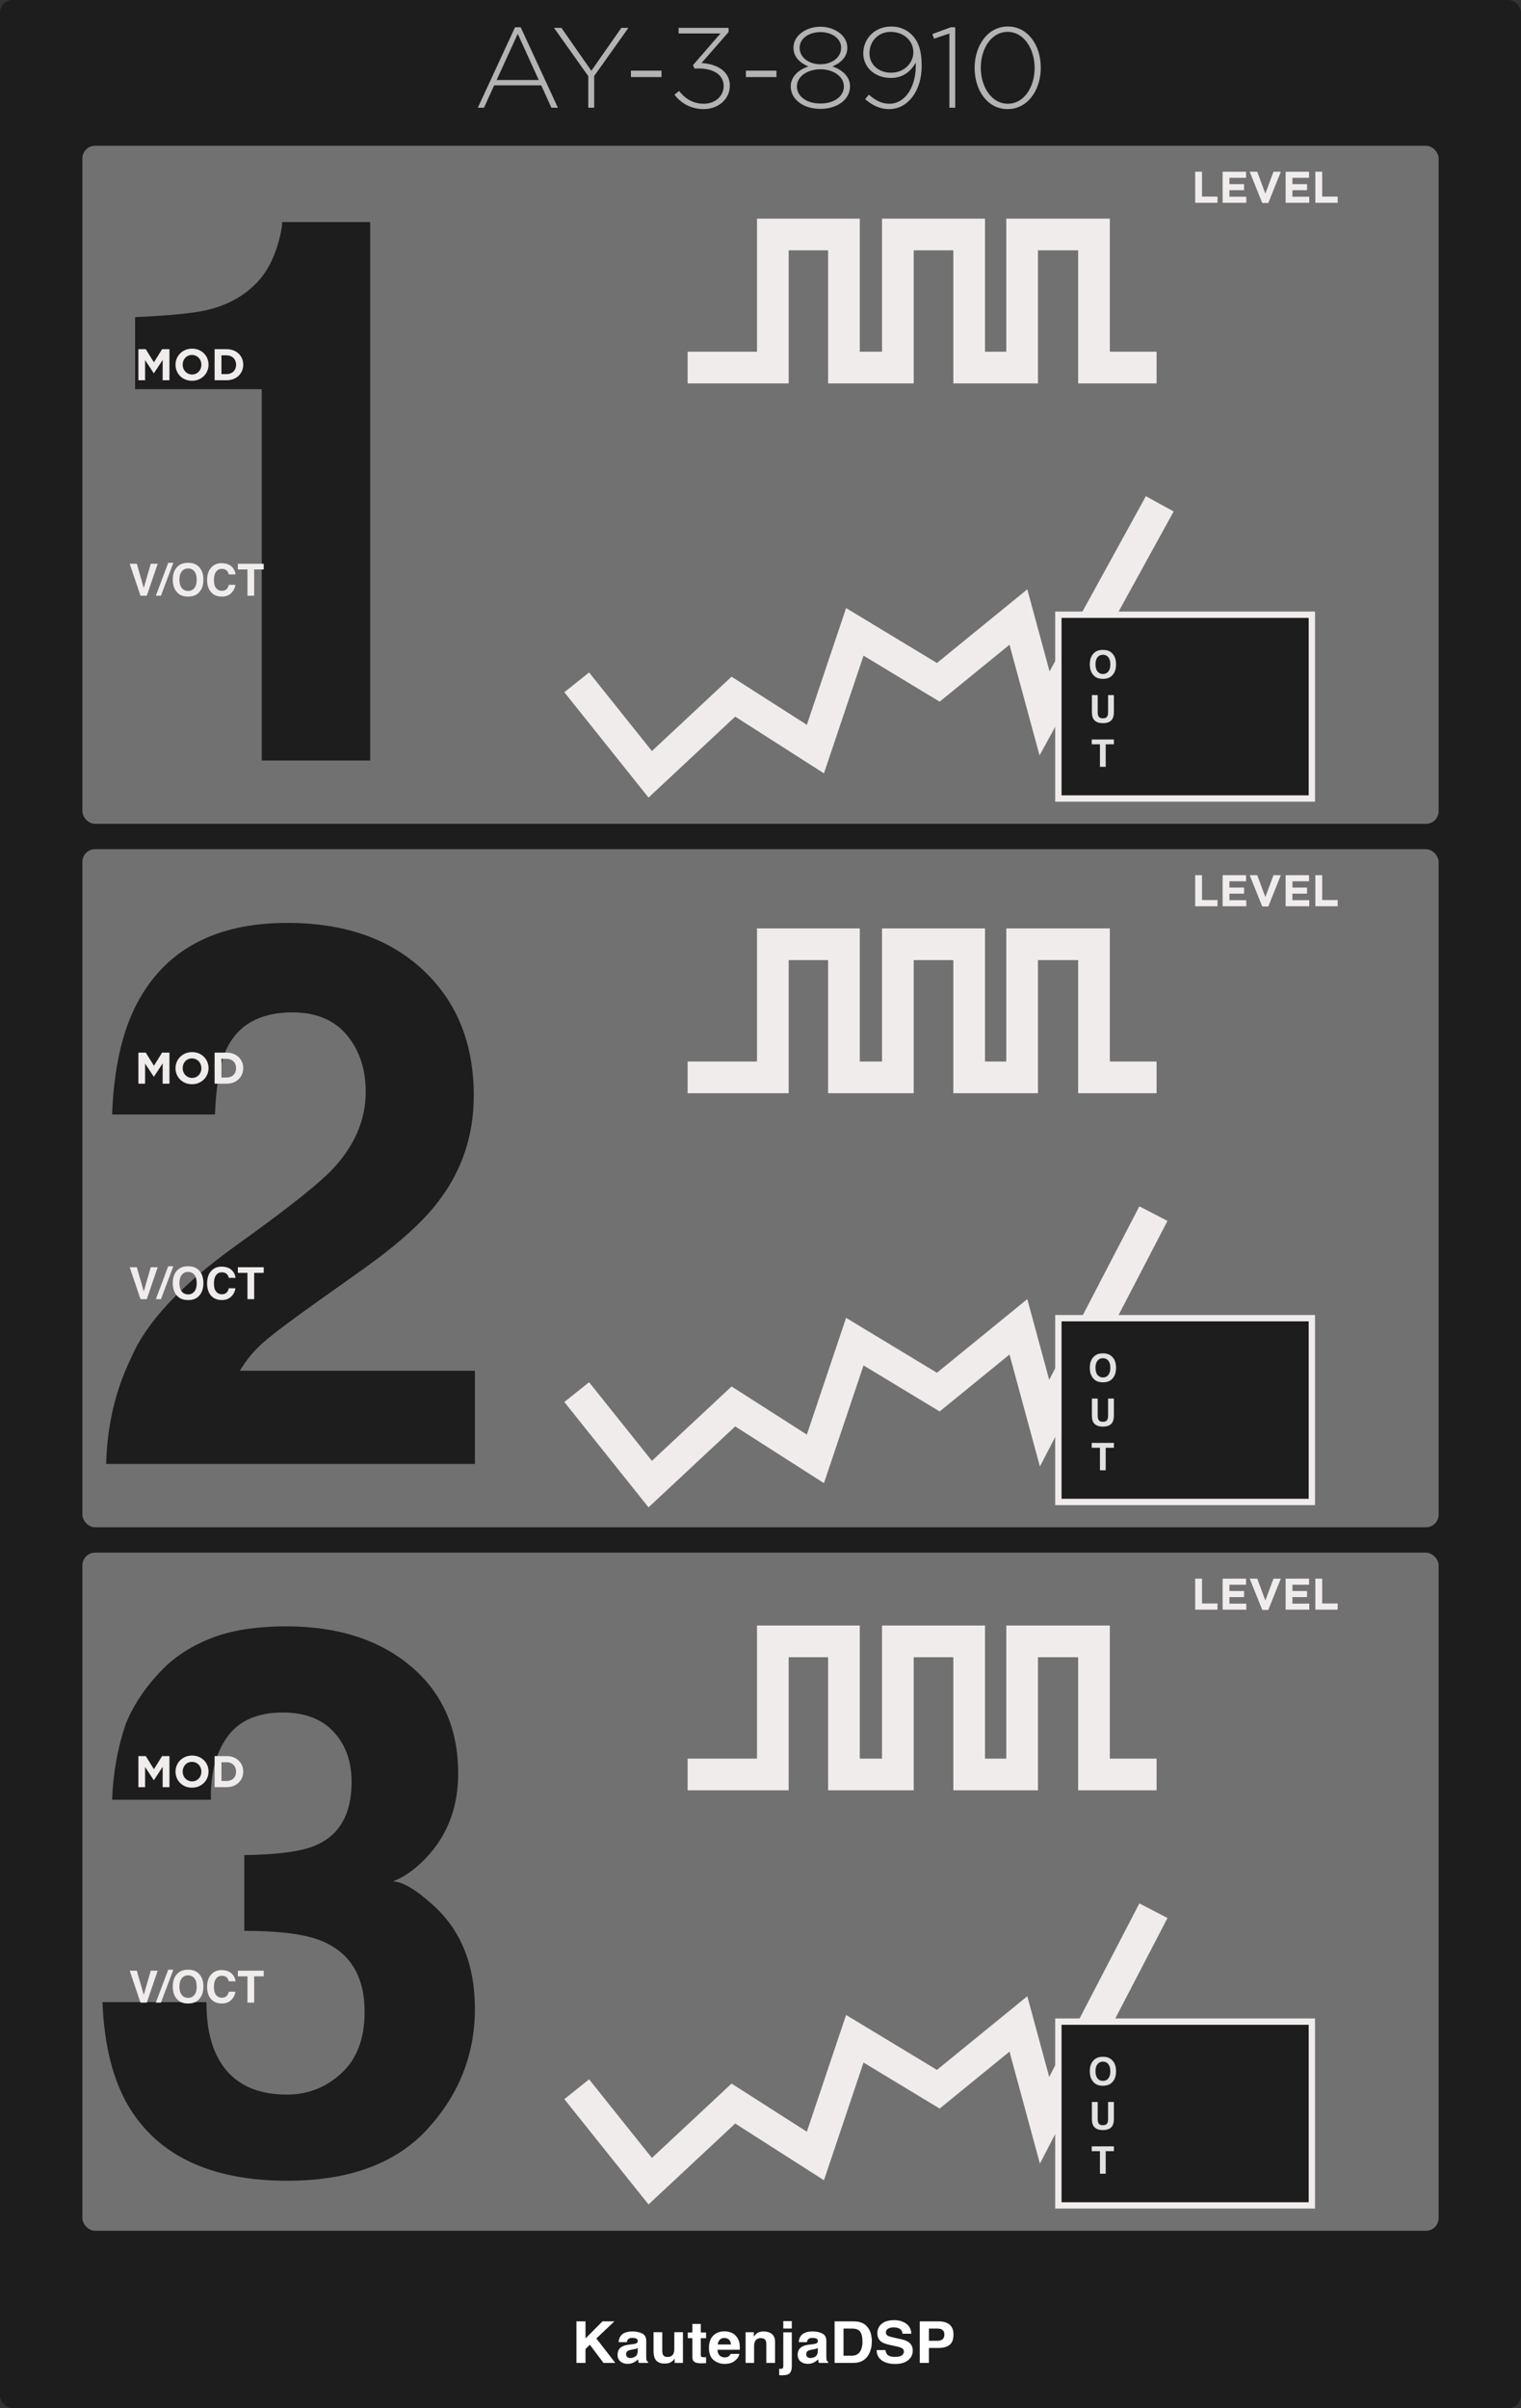 <?xml version="1.0" encoding="UTF-8"?>
<svg width="240px" height="380px" viewBox="0 0 240 380" version="1.1" xmlns="http://www.w3.org/2000/svg" xmlns:xlink="http://www.w3.org/1999/xlink">
    <rect x="0" y="0" width="240" height="380" fill="#333333" stroke="none"/>
    <!-- Generator: Sketch 58 (84663) - https://sketch.com -->
    <title>AY_3_8910</title>
    <desc>Created with Sketch.</desc>
    <g id="AY_3_8910" stroke="none" stroke-width="1" fill="none" fill-rule="evenodd">
        <g id="bg">
            <rect id="cover" fill="#1D1D1D" x="0" y="0" width="240" height="380" rx="2"></rect>
            <g id="Logo/Panel/DarkMode" transform="translate(89, 364)" fill="#FFFFFF" fill-rule="nonzero">
                <g id="Logo/Print/DarkMode">
                    <path d="M1.958,2.299 L3.386,2.299 L3.386,4.997 L6.067,2.299 L7.943,2.299 L5.096,4.997 L8.089,8.851 L6.223,8.851 L4.078,5.988 L3.386,6.659 L3.386,8.851 L1.958,8.851 L1.958,2.299 Z M11.628,6.495 C11.543,6.545 11.457,6.586 11.371,6.617 C11.284,6.648 11.166,6.677 11.015,6.704 L10.713,6.757 C10.431,6.804 10.228,6.862 10.106,6.93 C9.898,7.046 9.795,7.225 9.795,7.468 C9.795,7.684 9.858,7.841 9.985,7.937 C10.113,8.033 10.267,8.082 10.45,8.082 C10.739,8.082 11.005,8.002 11.248,7.842 C11.492,7.682 11.618,7.39 11.628,6.966 L11.628,6.495 Z M10.812,5.904 C11.061,5.874 11.238,5.837 11.345,5.792 C11.537,5.715 11.632,5.595 11.632,5.432 C11.632,5.234 11.559,5.097 11.413,5.021 C11.267,4.946 11.053,4.908 10.77,4.908 C10.453,4.908 10.228,4.982 10.096,5.13 C10.002,5.24 9.939,5.388 9.908,5.575 L8.612,5.575 C8.64,5.151 8.766,4.803 8.989,4.53 C9.344,4.103 9.953,3.89 10.817,3.89 C11.379,3.89 11.879,3.995 12.316,4.206 C12.752,4.416 12.971,4.813 12.971,5.397 L12.971,7.619 C12.971,7.773 12.974,7.96 12.98,8.179 C12.99,8.345 13.016,8.458 13.06,8.517 C13.104,8.576 13.17,8.625 13.258,8.664 L13.258,8.851 L11.797,8.851 C11.756,8.753 11.728,8.661 11.712,8.575 C11.697,8.489 11.684,8.391 11.675,8.282 C11.489,8.471 11.276,8.633 11.034,8.766 C10.745,8.923 10.418,9.002 10.054,9.002 C9.589,9.002 9.205,8.877 8.902,8.626 C8.598,8.376 8.447,8.021 8.447,7.562 C8.447,6.966 8.69,6.535 9.177,6.268 C9.444,6.123 9.837,6.019 10.355,5.957 L10.812,5.904 Z M15.501,4.005 L15.501,6.926 C15.501,7.201 15.536,7.409 15.605,7.548 C15.727,7.794 15.968,7.917 16.326,7.917 C16.785,7.917 17.099,7.742 17.268,7.393 C17.356,7.203 17.4,6.953 17.4,6.641 L17.4,4.005 L18.762,4.005 L18.762,8.851 L17.457,8.851 L17.457,8.166 L17.441,8.187 C17.424,8.21 17.398,8.248 17.363,8.299 C17.312,8.373 17.253,8.439 17.184,8.495 C16.973,8.673 16.77,8.794 16.573,8.859 C16.377,8.925 16.147,8.957 15.883,8.957 C15.123,8.957 14.611,8.699 14.347,8.184 C14.199,7.899 14.125,7.48 14.125,6.926 L14.125,4.005 L15.501,4.005 Z M19.53,4.952 L19.53,4.05 L20.247,4.05 L20.247,2.699 L21.576,2.699 L21.576,4.05 L22.41,4.05 L22.41,4.952 L21.576,4.952 L21.576,7.513 C21.576,7.711 21.602,7.835 21.656,7.884 C21.709,7.933 21.872,7.957 22.146,7.957 C22.187,7.957 22.23,7.956 22.275,7.955 C22.321,7.953 22.366,7.951 22.41,7.948 L22.41,8.895 L21.774,8.917 C21.139,8.938 20.705,8.834 20.473,8.606 C20.322,8.461 20.247,8.237 20.247,7.935 L20.247,4.952 L19.53,4.952 Z M25.298,4.921 C24.987,4.921 24.746,5.013 24.575,5.197 C24.404,5.38 24.296,5.629 24.252,5.944 L26.34,5.944 C26.318,5.609 26.21,5.355 26.017,5.181 C25.824,5.008 25.584,4.921 25.298,4.921 Z M25.298,3.877 C25.726,3.877 26.111,3.952 26.453,4.103 C26.795,4.254 27.078,4.493 27.301,4.819 C27.502,5.106 27.633,5.44 27.692,5.819 C27.727,6.041 27.741,6.361 27.735,6.779 L24.219,6.779 C24.238,7.265 24.4,7.606 24.705,7.802 C24.89,7.923 25.113,7.984 25.374,7.984 C25.65,7.984 25.875,7.91 26.048,7.762 C26.142,7.682 26.225,7.57 26.297,7.428 L27.669,7.428 C27.634,7.716 27.476,8.007 27.193,8.304 C26.753,8.775 26.137,9.011 25.346,9.011 C24.692,9.011 24.116,8.812 23.616,8.415 C23.117,8.018 22.867,7.372 22.867,6.477 C22.867,5.638 23.092,4.995 23.543,4.548 C23.994,4.1 24.579,3.877 25.298,3.877 Z M31.486,3.89 C32.017,3.89 32.451,4.021 32.789,4.283 C33.127,4.546 33.295,4.98 33.295,5.588 L33.295,8.851 L31.919,8.851 L31.919,5.904 C31.919,5.649 31.883,5.453 31.811,5.317 C31.679,5.068 31.428,4.943 31.057,4.943 C30.601,4.943 30.289,5.126 30.119,5.49 C30.031,5.683 29.987,5.929 29.987,6.228 L29.987,8.851 L28.649,8.851 L28.649,4.014 L29.945,4.014 L29.945,4.721 C30.118,4.472 30.281,4.293 30.435,4.183 C30.711,3.988 31.062,3.89 31.486,3.89 Z M35.939,3.428 L34.596,3.428 L34.596,2.259 L35.939,2.259 L35.939,3.428 Z M33.95,10.793 L33.95,9.78 L34.098,9.79 L34.098,9.79 L34.111,9.791 C34.142,9.792 34.17,9.793 34.196,9.793 C34.327,9.793 34.427,9.763 34.495,9.702 C34.562,9.641 34.596,9.523 34.596,9.348 L34.596,4.028 L35.939,4.028 L35.939,9.371 C35.939,9.86 35.837,10.221 35.633,10.455 C35.435,10.682 35.054,10.799 34.488,10.806 L34.431,10.806 C34.408,10.806 34.378,10.806 34.342,10.805 L34.048,10.796 C34.017,10.795 33.985,10.794 33.95,10.793 Z M40.048,6.495 C39.964,6.545 39.878,6.586 39.792,6.617 C39.705,6.648 39.587,6.677 39.436,6.704 L39.134,6.757 C38.851,6.804 38.649,6.862 38.526,6.93 C38.319,7.046 38.215,7.225 38.215,7.468 C38.215,7.684 38.279,7.841 38.406,7.937 C38.533,8.033 38.688,8.082 38.87,8.082 C39.159,8.082 39.426,8.002 39.669,7.842 C39.912,7.682 40.039,7.39 40.048,6.966 L40.048,6.495 Z M39.233,5.904 C39.481,5.874 39.659,5.837 39.766,5.792 C39.957,5.715 40.053,5.595 40.053,5.432 C40.053,5.234 39.98,5.097 39.834,5.021 C39.688,4.946 39.473,4.908 39.191,4.908 C38.873,4.908 38.649,4.982 38.517,5.13 C38.423,5.24 38.36,5.388 38.328,5.575 L37.032,5.575 C37.061,5.151 37.186,4.803 37.409,4.53 C37.764,4.103 38.374,3.89 39.238,3.89 C39.8,3.89 40.3,3.995 40.736,4.206 C41.173,4.416 41.391,4.813 41.391,5.397 L41.391,7.619 C41.391,7.773 41.395,7.96 41.401,8.179 C41.41,8.345 41.437,8.458 41.481,8.517 C41.525,8.576 41.591,8.625 41.679,8.664 L41.679,8.851 L40.218,8.851 C40.177,8.753 40.149,8.661 40.133,8.575 C40.117,8.489 40.105,8.391 40.095,8.282 C39.91,8.471 39.696,8.633 39.455,8.766 C39.166,8.923 38.839,9.002 38.474,9.002 C38.009,9.002 37.625,8.877 37.322,8.626 C37.019,8.376 36.867,8.021 36.867,7.562 C36.867,6.966 37.111,6.535 37.598,6.268 C37.865,6.123 38.258,6.019 38.776,5.957 L39.233,5.904 Z M44.101,3.437 L44.101,7.713 L45.439,7.713 C46.124,7.713 46.602,7.394 46.872,6.757 C47.02,6.407 47.093,5.991 47.093,5.508 C47.093,4.841 46.983,4.329 46.761,3.972 C46.54,3.615 46.099,3.437 45.439,3.437 L44.101,3.437 Z M45.684,2.299 C46.115,2.305 46.473,2.352 46.759,2.441 C47.246,2.592 47.64,2.869 47.942,3.272 C48.184,3.598 48.349,3.951 48.436,4.33 C48.524,4.709 48.568,5.071 48.568,5.415 C48.568,6.286 48.383,7.024 48.012,7.628 C47.51,8.443 46.734,8.851 45.684,8.851 L42.692,8.851 L42.692,2.299 L45.684,2.299 Z M50.713,6.828 C50.757,7.127 50.843,7.351 50.972,7.499 C51.207,7.769 51.611,7.904 52.183,7.904 C52.525,7.904 52.803,7.868 53.017,7.797 C53.422,7.661 53.625,7.407 53.625,7.037 C53.625,6.821 53.524,6.653 53.323,6.535 C53.132,6.425 52.838,6.327 52.44,6.241 L51.641,6.072 C50.918,5.918 50.419,5.751 50.142,5.57 C49.674,5.268 49.44,4.795 49.44,4.152 C49.44,3.565 49.666,3.078 50.119,2.69 C50.571,2.302 51.236,2.107 52.112,2.107 C52.844,2.107 53.469,2.29 53.985,2.656 C54.502,3.022 54.773,3.554 54.798,4.25 L53.403,4.25 C53.378,3.856 53.196,3.576 52.857,3.41 C52.631,3.3 52.349,3.245 52.013,3.245 C51.639,3.245 51.341,3.316 51.118,3.459 C50.895,3.601 50.783,3.8 50.783,4.054 C50.783,4.278 50.883,4.447 51.084,4.563 L51.113,4.579 C51.249,4.653 51.532,4.739 51.963,4.838 L53.215,5.121 C53.74,5.24 54.135,5.398 54.402,5.597 C54.817,5.905 55.024,6.351 55.024,6.935 C55.024,7.533 54.782,8.03 54.296,8.426 C53.811,8.822 53.125,9.019 52.239,9.019 C51.335,9.019 50.623,8.825 50.105,8.435 C49.586,8.045 49.327,7.51 49.327,6.828 L50.713,6.828 Z M60.01,4.383 C60.01,4.043 59.915,3.8 59.725,3.654 C59.535,3.509 59.269,3.437 58.926,3.437 L57.574,3.437 L57.574,5.366 L58.926,5.366 C59.269,5.366 59.535,5.287 59.725,5.13 C59.915,4.973 60.01,4.724 60.01,4.383 Z M61.448,4.374 C61.448,5.148 61.24,5.695 60.825,6.015 C60.411,6.335 59.819,6.495 59.049,6.495 L57.574,6.495 L57.574,8.851 L56.132,8.851 L56.132,2.299 L59.157,2.299 C59.855,2.299 60.411,2.467 60.825,2.805 C61.24,3.143 61.448,3.666 61.448,4.374 Z" id="KautenjaDSP"></path>
                </g>
            </g>
            <g id="tone3" transform="translate(13, 245)">
                <rect id="bg" fill="#717171" x="0" y="-2.84217094e-14" width="214" height="107" rx="2"></rect>
                <g id="waveart" transform="translate(78, 14)" stroke="#F0ECEB" stroke-width="5">
                    <polyline id="Path-2" points="2.33146835e-15 70.668 11.598 85.18 24.721 72.928 37.662 81.202 43.882 62.703 57.055 70.668 69.694 60.363 73.821 75.567 91 42.5"></polyline>
                    <polyline id="Path-3" points="17.5 21 30.946 21 30.946 0 42.167 0 42.167 21 50.675 21 50.675 0 61.927 0 61.927 21 70.282 21 70.282 0 81.622 0 81.622 21 91.5 21"></polyline>
                </g>
                <g id="Header" fill="#1D1D1D" fill-rule="nonzero">
                    <path d="M19.57,70.926 C19.57,74.324 20.117,77.137 21.211,79.363 C23.242,83.465 26.934,85.516 32.285,85.516 C35.566,85.516 38.428,84.393 40.869,82.146 C43.311,79.9 44.531,76.668 44.531,72.449 C44.531,66.863 42.266,63.133 37.734,61.258 C35.156,60.203 31.094,59.676 25.547,59.676 L25.547,47.723 C30.977,47.645 34.766,47.117 36.914,46.141 C40.625,44.5 42.48,41.18 42.48,36.18 C42.48,32.937 41.533,30.301 39.639,28.27 C37.744,26.238 35.078,25.223 31.641,25.223 C27.695,25.223 24.795,26.473 22.939,28.973 C21.084,31.473 20.195,34.812 20.273,38.992 L4.688,38.992 C4.844,34.773 5.566,30.77 6.855,26.98 C8.223,23.66 10.371,20.594 13.301,17.781 C15.488,15.789 18.086,14.266 21.094,13.211 C24.102,12.156 27.793,11.629 32.168,11.629 C40.293,11.629 46.846,13.728 51.826,17.928 C56.807,22.127 59.297,27.762 59.297,34.832 C59.297,39.832 57.813,44.051 54.844,47.488 C52.969,49.637 51.016,51.102 48.984,51.883 C50.508,51.883 52.695,53.191 55.547,55.809 C59.805,59.754 61.934,65.144 61.934,71.98 C61.934,79.168 59.443,85.486 54.463,90.936 C49.482,96.385 42.109,99.109 32.344,99.109 C20.312,99.109 11.953,95.184 7.266,87.332 C4.805,83.152 3.438,77.684 3.164,70.926 L19.57,70.926 Z" id="3"></path>
                </g>
                <g id="Out" transform="translate(154, 74)">
                    <rect id="Rectangle" stroke="#F0ECEB" fill="#1D1D1D" x="0" y="0" width="40" height="29"></rect>
                    <path d="M7.034,9.355 C7.391,9.355 7.675,9.224 7.885,8.96 C8.095,8.696 8.2,8.321 8.2,7.835 C8.2,7.351 8.095,6.976 7.885,6.711 C7.675,6.447 7.391,6.314 7.034,6.314 C6.676,6.314 6.391,6.446 6.178,6.71 C5.965,6.974 5.859,7.349 5.859,7.835 C5.859,8.321 5.965,8.696 6.178,8.96 C6.391,9.224 6.676,9.355 7.034,9.355 Z M9.102,7.835 C9.102,8.61 8.884,9.204 8.449,9.616 C8.123,9.952 7.651,10.12 7.034,10.12 C6.417,10.12 5.945,9.952 5.619,9.616 C5.181,9.204 4.962,8.61 4.962,7.835 C4.962,7.044 5.181,6.45 5.619,6.054 C5.945,5.718 6.417,5.55 7.034,5.55 C7.651,5.55 8.123,5.718 8.449,6.054 C8.884,6.45 9.102,7.044 9.102,7.835 Z M5.291,12.682 L6.208,12.682 L6.208,15.336 C6.208,15.633 6.243,15.85 6.313,15.986 C6.422,16.229 6.661,16.35 7.028,16.35 C7.393,16.35 7.63,16.229 7.74,15.986 C7.81,15.85 7.845,15.633 7.845,15.336 L7.845,12.682 L8.762,12.682 L8.762,15.336 C8.762,15.795 8.691,16.152 8.548,16.408 C8.283,16.877 7.776,17.111 7.028,17.111 C6.28,17.111 5.772,16.877 5.504,16.408 C5.362,16.152 5.291,15.795 5.291,15.336 L5.291,12.682 Z M8.762,19.682 L8.762,20.446 L7.47,20.446 L7.47,24 L6.562,24 L6.562,20.446 L5.264,20.446 L5.264,19.682 L8.762,19.682 Z" id="OUT" fill="#E1E1E1" fill-rule="nonzero"></path>
                </g>
                <g id="Level" transform="translate(169, 1)" fill="#F0ECEB" fill-rule="nonzero">
                    <path d="M10.109,8 L10.109,7.02 L7.666,7.02 L7.666,3.1 L6.588,3.1 L6.588,8 L10.109,8 Z M14.652,8 L14.652,7.041 L11.992,7.041 L11.992,6.012 L14.302,6.012 L14.302,5.053 L11.992,5.053 L11.992,4.059 L14.617,4.059 L14.617,3.1 L10.921,3.1 L10.921,8 L14.652,8 Z M20.105,3.1 L18.943,3.1 L17.662,6.551 L16.381,3.1 L15.191,3.1 L17.172,8.035 L18.124,8.035 L20.105,3.1 Z M24.592,8 L24.592,7.041 L21.932,7.041 L21.932,6.012 L24.242,6.012 L24.242,5.053 L21.932,5.053 L21.932,4.059 L24.557,4.059 L24.557,3.1 L20.861,3.1 L20.861,8 L24.592,8 Z M29.072,8 L25.551,8 L25.551,3.1 L26.629,3.1 L26.629,7.02 L29.072,7.02 L29.072,8 Z" id="LEVEL"></path>
                </g>
                <g id="Freq" transform="translate(34, 7)"></g>
                <g id="VOCT" transform="translate(3, 65)" fill="#F0ECEB" fill-rule="nonzero">
                    <path d="M7.788,0.962 L8.882,0.962 L7.163,6 L6.168,6 L4.466,0.962 L5.59,0.962 L6.684,4.787 L7.788,0.962 Z M10.543,0.808 L11.353,0.808 L9.395,6 L8.591,6 L10.543,0.808 Z M13.681,5.248 C14.098,5.248 14.429,5.094 14.674,4.787 C14.919,4.479 15.041,4.042 15.041,3.474 C15.041,2.909 14.919,2.472 14.674,2.163 C14.429,1.855 14.098,1.7 13.681,1.7 C13.264,1.7 12.931,1.854 12.683,2.162 C12.434,2.469 12.31,2.907 12.31,3.474 C12.31,4.042 12.434,4.479 12.683,4.787 C12.931,5.094 13.264,5.248 13.681,5.248 Z M16.094,3.474 C16.094,4.379 15.84,5.071 15.332,5.552 C14.951,5.944 14.401,6.14 13.681,6.14 C12.961,6.14 12.41,5.944 12.03,5.552 C11.519,5.071 11.264,4.379 11.264,3.474 C11.264,2.551 11.519,1.859 12.03,1.396 C12.41,1.004 12.961,0.808 13.681,0.808 C14.401,0.808 14.951,1.004 15.332,1.396 C15.84,1.859 16.094,2.551 16.094,3.474 Z M16.678,3.522 C16.678,2.642 16.914,1.965 17.386,1.488 C17.796,1.074 18.318,0.866 18.951,0.866 C19.799,0.866 20.419,1.144 20.811,1.7 C21.027,2.012 21.143,2.326 21.159,2.64 L20.106,2.64 C20.038,2.399 19.95,2.216 19.843,2.093 C19.652,1.875 19.368,1.765 18.992,1.765 C18.609,1.765 18.307,1.92 18.086,2.228 C17.865,2.537 17.755,2.974 17.755,3.539 C17.755,4.104 17.872,4.527 18.105,4.809 C18.339,5.09 18.636,5.231 18.996,5.231 C19.365,5.231 19.646,5.11 19.84,4.869 C19.947,4.739 20.036,4.544 20.106,4.284 L21.149,4.284 C21.058,4.833 20.825,5.28 20.45,5.624 C20.075,5.968 19.595,6.14 19.009,6.14 C18.285,6.14 17.715,5.908 17.3,5.443 C16.886,4.976 16.678,4.335 16.678,3.522 Z M25.613,0.962 L25.613,1.854 L24.105,1.854 L24.105,6 L23.046,6 L23.046,1.854 L21.532,1.854 L21.532,0.962 L25.613,0.962 Z" id="V/OCT"></path>
                </g>
                <g id="Mod" transform="translate(2, 4)" fill="#F0ECEB" fill-rule="nonzero">
                    <path d="M11.738,33 L11.738,28.1 L10.576,28.1 L9.288,30.172 L8,28.1 L6.838,28.1 L6.838,33 L7.895,33 L7.895,29.822 L9.26,31.894 L9.288,31.894 L10.667,29.801 L10.667,33 L11.738,33 Z M17.905,30.55 L17.905,30.536 C17.905,29.143 16.82,28.016 15.308,28.016 C13.854,28.016 12.782,29.071 12.702,30.39 L12.697,30.564 C12.697,31.957 13.782,33.084 15.294,33.084 C16.806,33.084 17.905,31.943 17.905,30.55 Z M16.778,30.564 C16.778,31.404 16.176,32.09 15.308,32.09 C14.488,32.09 13.893,31.466 13.83,30.689 L13.824,30.536 C13.824,29.696 14.426,29.01 15.294,29.01 C16.114,29.01 16.709,29.634 16.772,30.411 L16.778,30.564 Z M23.379,30.55 L23.379,30.536 C23.379,29.157 22.315,28.1 20.775,28.1 L18.864,28.1 L18.864,33 L20.775,33 C22.315,33 23.379,31.929 23.379,30.55 Z M22.252,30.564 C22.252,31.432 21.657,32.027 20.775,32.027 L19.942,32.027 L19.942,29.073 L20.775,29.073 C21.605,29.073 22.181,29.612 22.246,30.4 L22.252,30.564 Z" id="MOD"></path>
                </g>
            </g>
            <g id="tone2" transform="translate(13, 134)">
                <rect id="bg" fill="#717171" x="0" y="0" width="214" height="107" rx="2"></rect>
                <g id="waveart" transform="translate(78, 15)" stroke="#F0ECEB" stroke-width="5">
                    <polyline id="Path-2" points="2.33146835e-15 70.668 11.598 85.18 24.721 72.928 37.662 81.202 43.882 62.703 57.055 70.668 69.694 60.363 73.821 75.567 91 42.5"></polyline>
                    <polyline id="Path-3" points="17.5 21 30.946 21 30.946 0 42.167 0 42.167 21 50.675 21 50.675 0 61.927 0 61.927 21 70.282 21 70.282 0 81.622 0 81.622 21 91.5 21"></polyline>
                </g>
                <g id="Header" fill="#1D1D1D" fill-rule="nonzero">
                    <path d="M3.75,97 C3.906,90.906 5.215,85.34 7.676,80.301 C10.009,74.755 15.451,68.89 24.001,62.708 L26.457,60.94 C33.074,56.144 37.419,52.657 39.492,50.477 C42.969,46.766 44.707,42.703 44.707,38.289 C44.707,34.695 43.711,31.707 41.719,29.324 C39.727,26.941 36.875,25.75 33.164,25.75 C28.086,25.75 24.629,27.645 22.793,31.434 C21.738,33.621 21.113,37.098 20.918,41.863 L4.688,41.863 C4.961,34.637 6.27,28.797 8.613,24.344 C13.066,15.867 20.977,11.629 32.344,11.629 C41.328,11.629 48.477,14.119 53.789,19.1 C59.102,24.08 61.758,30.672 61.758,38.875 C61.758,45.164 59.883,50.75 56.133,55.633 C53.754,58.767 49.897,62.248 44.561,66.075 L37.324,71.219 C33.145,74.188 30.283,76.336 28.74,77.664 C27.197,78.992 25.898,80.535 24.844,82.293 L61.934,82.293 L61.934,97 L3.75,97 Z" id="2"></path>
                </g>
                <g id="Out" transform="translate(154, 74)">
                    <rect id="Rectangle" stroke="#F0ECEB" fill="#1D1D1D" x="0" y="0" width="40" height="29"></rect>
                    <path d="M7.034,9.355 C7.391,9.355 7.675,9.224 7.885,8.96 C8.095,8.696 8.2,8.321 8.2,7.835 C8.2,7.351 8.095,6.976 7.885,6.711 C7.675,6.447 7.391,6.314 7.034,6.314 C6.676,6.314 6.391,6.446 6.178,6.71 C5.965,6.974 5.859,7.349 5.859,7.835 C5.859,8.321 5.965,8.696 6.178,8.96 C6.391,9.224 6.676,9.355 7.034,9.355 Z M9.102,7.835 C9.102,8.61 8.884,9.204 8.449,9.616 C8.123,9.952 7.651,10.12 7.034,10.12 C6.417,10.12 5.945,9.952 5.619,9.616 C5.181,9.204 4.962,8.61 4.962,7.835 C4.962,7.044 5.181,6.45 5.619,6.054 C5.945,5.718 6.417,5.55 7.034,5.55 C7.651,5.55 8.123,5.718 8.449,6.054 C8.884,6.45 9.102,7.044 9.102,7.835 Z M5.291,12.682 L6.208,12.682 L6.208,15.336 C6.208,15.633 6.243,15.85 6.313,15.986 C6.422,16.229 6.661,16.35 7.028,16.35 C7.393,16.35 7.63,16.229 7.74,15.986 C7.81,15.85 7.845,15.633 7.845,15.336 L7.845,12.682 L8.762,12.682 L8.762,15.336 C8.762,15.795 8.691,16.152 8.548,16.408 C8.283,16.877 7.776,17.111 7.028,17.111 C6.28,17.111 5.772,16.877 5.504,16.408 C5.362,16.152 5.291,15.795 5.291,15.336 L5.291,12.682 Z M8.762,19.682 L8.762,20.446 L7.47,20.446 L7.47,24 L6.562,24 L6.562,20.446 L5.264,20.446 L5.264,19.682 L8.762,19.682 Z" id="OUT" fill="#E1E1E1" fill-rule="nonzero"></path>
                </g>
                <g id="Level" transform="translate(169, 2)" fill="#F0ECEB" fill-rule="nonzero">
                    <path d="M10.109,7 L10.109,6.02 L7.666,6.02 L7.666,2.1 L6.588,2.1 L6.588,7 L10.109,7 Z M14.652,7 L14.652,6.041 L11.992,6.041 L11.992,5.012 L14.302,5.012 L14.302,4.053 L11.992,4.053 L11.992,3.059 L14.617,3.059 L14.617,2.1 L10.921,2.1 L10.921,7 L14.652,7 Z M20.105,2.1 L18.943,2.1 L17.662,5.551 L16.381,2.1 L15.191,2.1 L17.172,7.035 L18.124,7.035 L20.105,2.1 Z M24.592,7 L24.592,6.041 L21.932,6.041 L21.932,5.012 L24.242,5.012 L24.242,4.053 L21.932,4.053 L21.932,3.059 L24.557,3.059 L24.557,2.1 L20.861,2.1 L20.861,7 L24.592,7 Z M29.072,7 L25.551,7 L25.551,2.1 L26.629,2.1 L26.629,6.02 L29.072,6.02 L29.072,7 Z" id="LEVEL"></path>
                </g>
                <g id="Freq" transform="translate(34, 7)"></g>
                <g id="VOCT" transform="translate(3, 65)" fill="#F0ECEB" fill-rule="nonzero">
                    <path d="M7.788,0.962 L8.882,0.962 L7.163,6 L6.168,6 L4.466,0.962 L5.59,0.962 L6.684,4.787 L7.788,0.962 Z M10.543,0.808 L11.353,0.808 L9.395,6 L8.591,6 L10.543,0.808 Z M13.681,5.248 C14.098,5.248 14.429,5.094 14.674,4.787 C14.919,4.479 15.041,4.042 15.041,3.474 C15.041,2.909 14.919,2.472 14.674,2.163 C14.429,1.855 14.098,1.7 13.681,1.7 C13.264,1.7 12.931,1.854 12.683,2.162 C12.434,2.469 12.31,2.907 12.31,3.474 C12.31,4.042 12.434,4.479 12.683,4.787 C12.931,5.094 13.264,5.248 13.681,5.248 Z M16.094,3.474 C16.094,4.379 15.84,5.071 15.332,5.552 C14.951,5.944 14.401,6.14 13.681,6.14 C12.961,6.14 12.41,5.944 12.03,5.552 C11.519,5.071 11.264,4.379 11.264,3.474 C11.264,2.551 11.519,1.859 12.03,1.396 C12.41,1.004 12.961,0.808 13.681,0.808 C14.401,0.808 14.951,1.004 15.332,1.396 C15.84,1.859 16.094,2.551 16.094,3.474 Z M16.678,3.522 C16.678,2.642 16.914,1.965 17.386,1.488 C17.796,1.074 18.318,0.866 18.951,0.866 C19.799,0.866 20.419,1.144 20.811,1.7 C21.027,2.012 21.143,2.326 21.159,2.64 L20.106,2.64 C20.038,2.399 19.95,2.216 19.843,2.093 C19.652,1.875 19.368,1.765 18.992,1.765 C18.609,1.765 18.307,1.92 18.086,2.228 C17.865,2.537 17.755,2.974 17.755,3.539 C17.755,4.104 17.872,4.527 18.105,4.809 C18.339,5.09 18.636,5.231 18.996,5.231 C19.365,5.231 19.646,5.11 19.84,4.869 C19.947,4.739 20.036,4.544 20.106,4.284 L21.149,4.284 C21.058,4.833 20.825,5.28 20.45,5.624 C20.075,5.968 19.595,6.14 19.009,6.14 C18.285,6.14 17.715,5.908 17.3,5.443 C16.886,4.976 16.678,4.335 16.678,3.522 Z M25.613,0.962 L25.613,1.854 L24.105,1.854 L24.105,6 L23.046,6 L23.046,1.854 L21.532,1.854 L21.532,0.962 L25.613,0.962 Z" id="V/OCT"></path>
                </g>
                <g id="Mod" transform="translate(2, 4)" fill="#F0ECEB" fill-rule="nonzero">
                    <path d="M11.738,33 L11.738,28.1 L10.576,28.1 L9.288,30.172 L8,28.1 L6.838,28.1 L6.838,33 L7.895,33 L7.895,29.822 L9.26,31.894 L9.288,31.894 L10.667,29.801 L10.667,33 L11.738,33 Z M17.905,30.55 L17.905,30.536 C17.905,29.143 16.82,28.016 15.308,28.016 C13.854,28.016 12.782,29.071 12.702,30.39 L12.697,30.564 C12.697,31.957 13.782,33.084 15.294,33.084 C16.806,33.084 17.905,31.943 17.905,30.55 Z M16.778,30.564 C16.778,31.404 16.176,32.09 15.308,32.09 C14.488,32.09 13.893,31.466 13.83,30.689 L13.824,30.536 C13.824,29.696 14.426,29.01 15.294,29.01 C16.114,29.01 16.709,29.634 16.772,30.411 L16.778,30.564 Z M23.379,30.55 L23.379,30.536 C23.379,29.157 22.315,28.1 20.775,28.1 L18.864,28.1 L18.864,33 L20.775,33 C22.315,33 23.379,31.929 23.379,30.55 Z M22.252,30.564 C22.252,31.432 21.657,32.027 20.775,32.027 L19.942,32.027 L19.942,29.073 L20.775,29.073 C21.605,29.073 22.181,29.612 22.246,30.4 L22.252,30.564 Z" id="MOD"></path>
                </g>
            </g>
            <g id="tone1" transform="translate(13, 23)">
                <rect id="bg" fill="#717171" x="0" y="0" width="214" height="107" rx="2"></rect>
                <g id="waveart" transform="translate(78, 14)" stroke="#F0ECEB" stroke-width="5">
                    <polyline id="Path-2" points="2.33146835e-15 70.668 11.598 85.18 24.721 72.928 37.662 81.202 43.882 62.703 57.055 70.668 69.694 60.363 73.821 75.567 92 42.5"></polyline>
                    <polyline id="Path-3" points="17.5 21 30.946 21 30.946 0 42.167 0 42.167 21 50.675 21 50.675 0 61.927 0 61.927 21 70.282 21 70.282 0 81.622 0 81.622 21 91.5 21"></polyline>
                </g>
                <g id="Header" fill="#1D1D1D" fill-rule="nonzero">
                    <path d="M8.32,38.406 L8.32,27.039 L9.855,26.965 C14.316,26.733 17.496,26.406 19.395,25.984 C22.754,25.242 25.488,23.758 27.598,21.531 C29.043,20.008 30.137,17.977 30.879,15.438 C31.309,13.914 31.523,12.781 31.523,12.039 L45.41,12.039 L45.41,97 L28.301,97 L28.301,38.406 L8.32,38.406 Z" id="1"></path>
                </g>
                <g id="Out" transform="translate(154, 74)">
                    <rect id="Rectangle" stroke="#F0ECEB" fill="#1D1D1D" x="0" y="0" width="40" height="29"></rect>
                    <path d="M7.034,9.355 C7.391,9.355 7.675,9.224 7.885,8.96 C8.095,8.696 8.2,8.321 8.2,7.835 C8.2,7.351 8.095,6.976 7.885,6.711 C7.675,6.447 7.391,6.314 7.034,6.314 C6.676,6.314 6.391,6.446 6.178,6.71 C5.965,6.974 5.859,7.349 5.859,7.835 C5.859,8.321 5.965,8.696 6.178,8.96 C6.391,9.224 6.676,9.355 7.034,9.355 Z M9.102,7.835 C9.102,8.61 8.884,9.204 8.449,9.616 C8.123,9.952 7.651,10.12 7.034,10.12 C6.417,10.12 5.945,9.952 5.619,9.616 C5.181,9.204 4.962,8.61 4.962,7.835 C4.962,7.044 5.181,6.45 5.619,6.054 C5.945,5.718 6.417,5.55 7.034,5.55 C7.651,5.55 8.123,5.718 8.449,6.054 C8.884,6.45 9.102,7.044 9.102,7.835 Z M5.291,12.682 L6.208,12.682 L6.208,15.336 C6.208,15.633 6.243,15.85 6.313,15.986 C6.422,16.229 6.661,16.35 7.028,16.35 C7.393,16.35 7.63,16.229 7.74,15.986 C7.81,15.85 7.845,15.633 7.845,15.336 L7.845,12.682 L8.762,12.682 L8.762,15.336 C8.762,15.795 8.691,16.152 8.548,16.408 C8.283,16.877 7.776,17.111 7.028,17.111 C6.28,17.111 5.772,16.877 5.504,16.408 C5.362,16.152 5.291,15.795 5.291,15.336 L5.291,12.682 Z M8.762,19.682 L8.762,20.446 L7.47,20.446 L7.47,24 L6.562,24 L6.562,20.446 L5.264,20.446 L5.264,19.682 L8.762,19.682 Z" id="OUT" fill="#E1E1E1" fill-rule="nonzero"></path>
                </g>
                <g id="Level" transform="translate(169, 1)" fill="#F0ECEB" fill-rule="nonzero">
                    <path d="M10.109,8 L10.109,7.02 L7.666,7.02 L7.666,3.1 L6.588,3.1 L6.588,8 L10.109,8 Z M14.652,8 L14.652,7.041 L11.992,7.041 L11.992,6.012 L14.302,6.012 L14.302,5.053 L11.992,5.053 L11.992,4.059 L14.617,4.059 L14.617,3.1 L10.921,3.1 L10.921,8 L14.652,8 Z M20.105,3.1 L18.943,3.1 L17.662,6.551 L16.381,3.1 L15.191,3.1 L17.172,8.035 L18.124,8.035 L20.105,3.1 Z M24.592,8 L24.592,7.041 L21.932,7.041 L21.932,6.012 L24.242,6.012 L24.242,5.053 L21.932,5.053 L21.932,4.059 L24.557,4.059 L24.557,3.1 L20.861,3.1 L20.861,8 L24.592,8 Z M29.072,8 L25.551,8 L25.551,3.1 L26.629,3.1 L26.629,7.02 L29.072,7.02 L29.072,8 Z" id="LEVEL"></path>
                </g>
                <g id="Freq" transform="translate(34, 6)"></g>
                <g id="VOCT" transform="translate(3, 65)" fill="#F0ECEB" fill-rule="nonzero">
                    <path d="M7.788,0.962 L8.882,0.962 L7.163,6 L6.168,6 L4.466,0.962 L5.59,0.962 L6.684,4.787 L7.788,0.962 Z M10.543,0.808 L11.353,0.808 L9.395,6 L8.591,6 L10.543,0.808 Z M13.681,5.248 C14.098,5.248 14.429,5.094 14.674,4.787 C14.919,4.479 15.041,4.042 15.041,3.474 C15.041,2.909 14.919,2.472 14.674,2.163 C14.429,1.855 14.098,1.7 13.681,1.7 C13.264,1.7 12.931,1.854 12.683,2.162 C12.434,2.469 12.31,2.907 12.31,3.474 C12.31,4.042 12.434,4.479 12.683,4.787 C12.931,5.094 13.264,5.248 13.681,5.248 Z M16.094,3.474 C16.094,4.379 15.84,5.071 15.332,5.552 C14.951,5.944 14.401,6.14 13.681,6.14 C12.961,6.14 12.41,5.944 12.03,5.552 C11.519,5.071 11.264,4.379 11.264,3.474 C11.264,2.551 11.519,1.859 12.03,1.396 C12.41,1.004 12.961,0.808 13.681,0.808 C14.401,0.808 14.951,1.004 15.332,1.396 C15.84,1.859 16.094,2.551 16.094,3.474 Z M16.678,3.522 C16.678,2.642 16.914,1.965 17.386,1.488 C17.796,1.074 18.318,0.866 18.951,0.866 C19.799,0.866 20.419,1.144 20.811,1.7 C21.027,2.012 21.143,2.326 21.159,2.64 L20.106,2.64 C20.038,2.399 19.95,2.216 19.843,2.093 C19.652,1.875 19.368,1.765 18.992,1.765 C18.609,1.765 18.307,1.92 18.086,2.228 C17.865,2.537 17.755,2.974 17.755,3.539 C17.755,4.104 17.872,4.527 18.105,4.809 C18.339,5.09 18.636,5.231 18.996,5.231 C19.365,5.231 19.646,5.11 19.84,4.869 C19.947,4.739 20.036,4.544 20.106,4.284 L21.149,4.284 C21.058,4.833 20.825,5.28 20.45,5.624 C20.075,5.968 19.595,6.14 19.009,6.14 C18.285,6.14 17.715,5.908 17.3,5.443 C16.886,4.976 16.678,4.335 16.678,3.522 Z M25.613,0.962 L25.613,1.854 L24.105,1.854 L24.105,6 L23.046,6 L23.046,1.854 L21.532,1.854 L21.532,0.962 L25.613,0.962 Z" id="V/OCT"></path>
                </g>
                <g id="Mod" transform="translate(2, 4)" fill="#F0ECEB" fill-rule="nonzero">
                    <path d="M11.738,33 L11.738,28.1 L10.576,28.1 L9.288,30.172 L8,28.1 L6.838,28.1 L6.838,33 L7.895,33 L7.895,29.822 L9.26,31.894 L9.288,31.894 L10.667,29.801 L10.667,33 L11.738,33 Z M17.905,30.55 L17.905,30.536 C17.905,29.143 16.82,28.016 15.308,28.016 C13.854,28.016 12.782,29.071 12.702,30.39 L12.697,30.564 C12.697,31.957 13.782,33.084 15.294,33.084 C16.806,33.084 17.905,31.943 17.905,30.55 Z M16.778,30.564 C16.778,31.404 16.176,32.09 15.308,32.09 C14.488,32.09 13.893,31.466 13.83,30.689 L13.824,30.536 C13.824,29.696 14.426,29.01 15.294,29.01 C16.114,29.01 16.709,29.634 16.772,30.411 L16.778,30.564 Z M23.379,30.55 L23.379,30.536 C23.379,29.157 22.315,28.1 20.775,28.1 L18.864,28.1 L18.864,33 L20.775,33 C22.315,33 23.379,31.929 23.379,30.55 Z M22.252,30.564 C22.252,31.432 21.657,32.027 20.775,32.027 L19.942,32.027 L19.942,29.073 L20.775,29.073 C21.605,29.073 22.181,29.612 22.246,30.4 L22.252,30.564 Z" id="MOD"></path>
                </g>
            </g>
            <path d="M88.032,17 L82.164,4.31 L81.264,4.31 L75.396,17 L76.368,17 L77.97,13.472 L85.404,13.472 L87.006,17 L88.032,17 Z M85.008,12.626 L78.366,12.626 L81.696,5.336 L85.008,12.626 Z M99.156,4.4 L98.04,4.4 L93.306,11.168 L88.59,4.4 L87.42,4.4 L92.82,12.014 L92.82,17 L93.756,17 L93.756,11.996 L99.156,4.4 Z M104.376,12.158 L104.376,11.15 L99.552,11.15 L99.552,12.158 L104.376,12.158 Z M113.682,5.282 L109.344,10.286 L109.578,10.808 L110.262,10.808 C112.53,10.808 114.186,11.78 114.186,13.562 C114.186,15.236 112.764,16.37 111.072,16.37 C109.416,16.37 108.156,15.632 107.148,14.354 L106.428,14.948 C107.454,16.28 109.002,17.216 111.054,17.216 C113.232,17.216 115.158,15.74 115.158,13.526 C115.158,11.204 113.088,10.088 110.694,9.944 L114.96,5.066 L114.96,4.4 L107.076,4.4 L107.076,5.282 L113.682,5.282 Z M122.52,12.158 L122.52,11.15 L117.696,11.15 L117.696,12.158 L122.52,12.158 Z M134.13,13.616 C134.13,12.122 132.924,11.006 131.34,10.484 C132.582,9.98 133.698,9.044 133.698,7.532 C133.698,5.552 131.628,4.22 129.45,4.22 C127.272,4.22 125.202,5.552 125.202,7.532 C125.202,9.044 126.318,9.98 127.56,10.484 C125.976,11.006 124.77,12.122 124.77,13.616 C124.77,15.722 126.804,17.18 129.45,17.18 C132.096,17.18 134.13,15.722 134.13,13.616 Z M132.726,7.532 C132.726,9.098 131.232,10.142 129.45,10.142 C127.668,10.142 126.174,9.098 126.174,7.532 C126.174,6.092 127.614,5.066 129.45,5.066 C131.286,5.066 132.726,6.092 132.726,7.532 Z M133.158,13.652 C133.158,15.092 131.772,16.334 129.45,16.334 C127.128,16.334 125.742,15.092 125.742,13.652 C125.742,12.068 127.398,10.934 129.45,10.934 C131.502,10.934 133.158,12.068 133.158,13.652 Z M145.434,10.394 C145.434,7.856 144.858,6.47 143.85,5.462 C143.094,4.706 141.996,4.184 140.646,4.184 C138.018,4.184 136.218,6.092 136.218,8.432 C136.218,10.61 138.036,12.302 140.574,12.302 C142.554,12.302 143.778,11.168 144.498,9.872 C144.642,13.652 142.86,16.37 140.322,16.37 C139.17,16.37 138.162,15.884 137.1,14.93 L136.506,15.65 C137.55,16.532 138.738,17.216 140.304,17.216 C143.238,17.216 145.434,14.372 145.434,10.394 Z M144.12,8.252 C144.12,9.854 142.752,11.474 140.61,11.474 C138.612,11.474 137.19,10.178 137.19,8.396 C137.19,6.632 138.468,5.03 140.538,5.03 C142.626,5.03 144.12,6.452 144.12,8.252 Z M147.126,5.372 L147.378,6.11 L149.808,5.282 L149.808,17 L150.726,17 L150.726,4.31 L150.006,4.31 L147.126,5.372 Z M164.226,10.682 C164.226,7.19 162.228,4.184 159.024,4.184 C155.82,4.184 153.786,7.226 153.786,10.718 C153.786,14.21 155.784,17.216 158.988,17.216 C162.192,17.216 164.226,14.174 164.226,10.682 Z M163.254,10.718 C163.254,13.67 161.634,16.37 159.024,16.37 C156.414,16.37 154.758,13.634 154.758,10.682 C154.758,7.73 156.378,5.03 158.988,5.03 C161.598,5.03 163.254,7.766 163.254,10.718 Z" id="AY-3-8910" fill="#B3B3B3" fill-rule="nonzero"></path>
        </g>
    </g>
</svg>